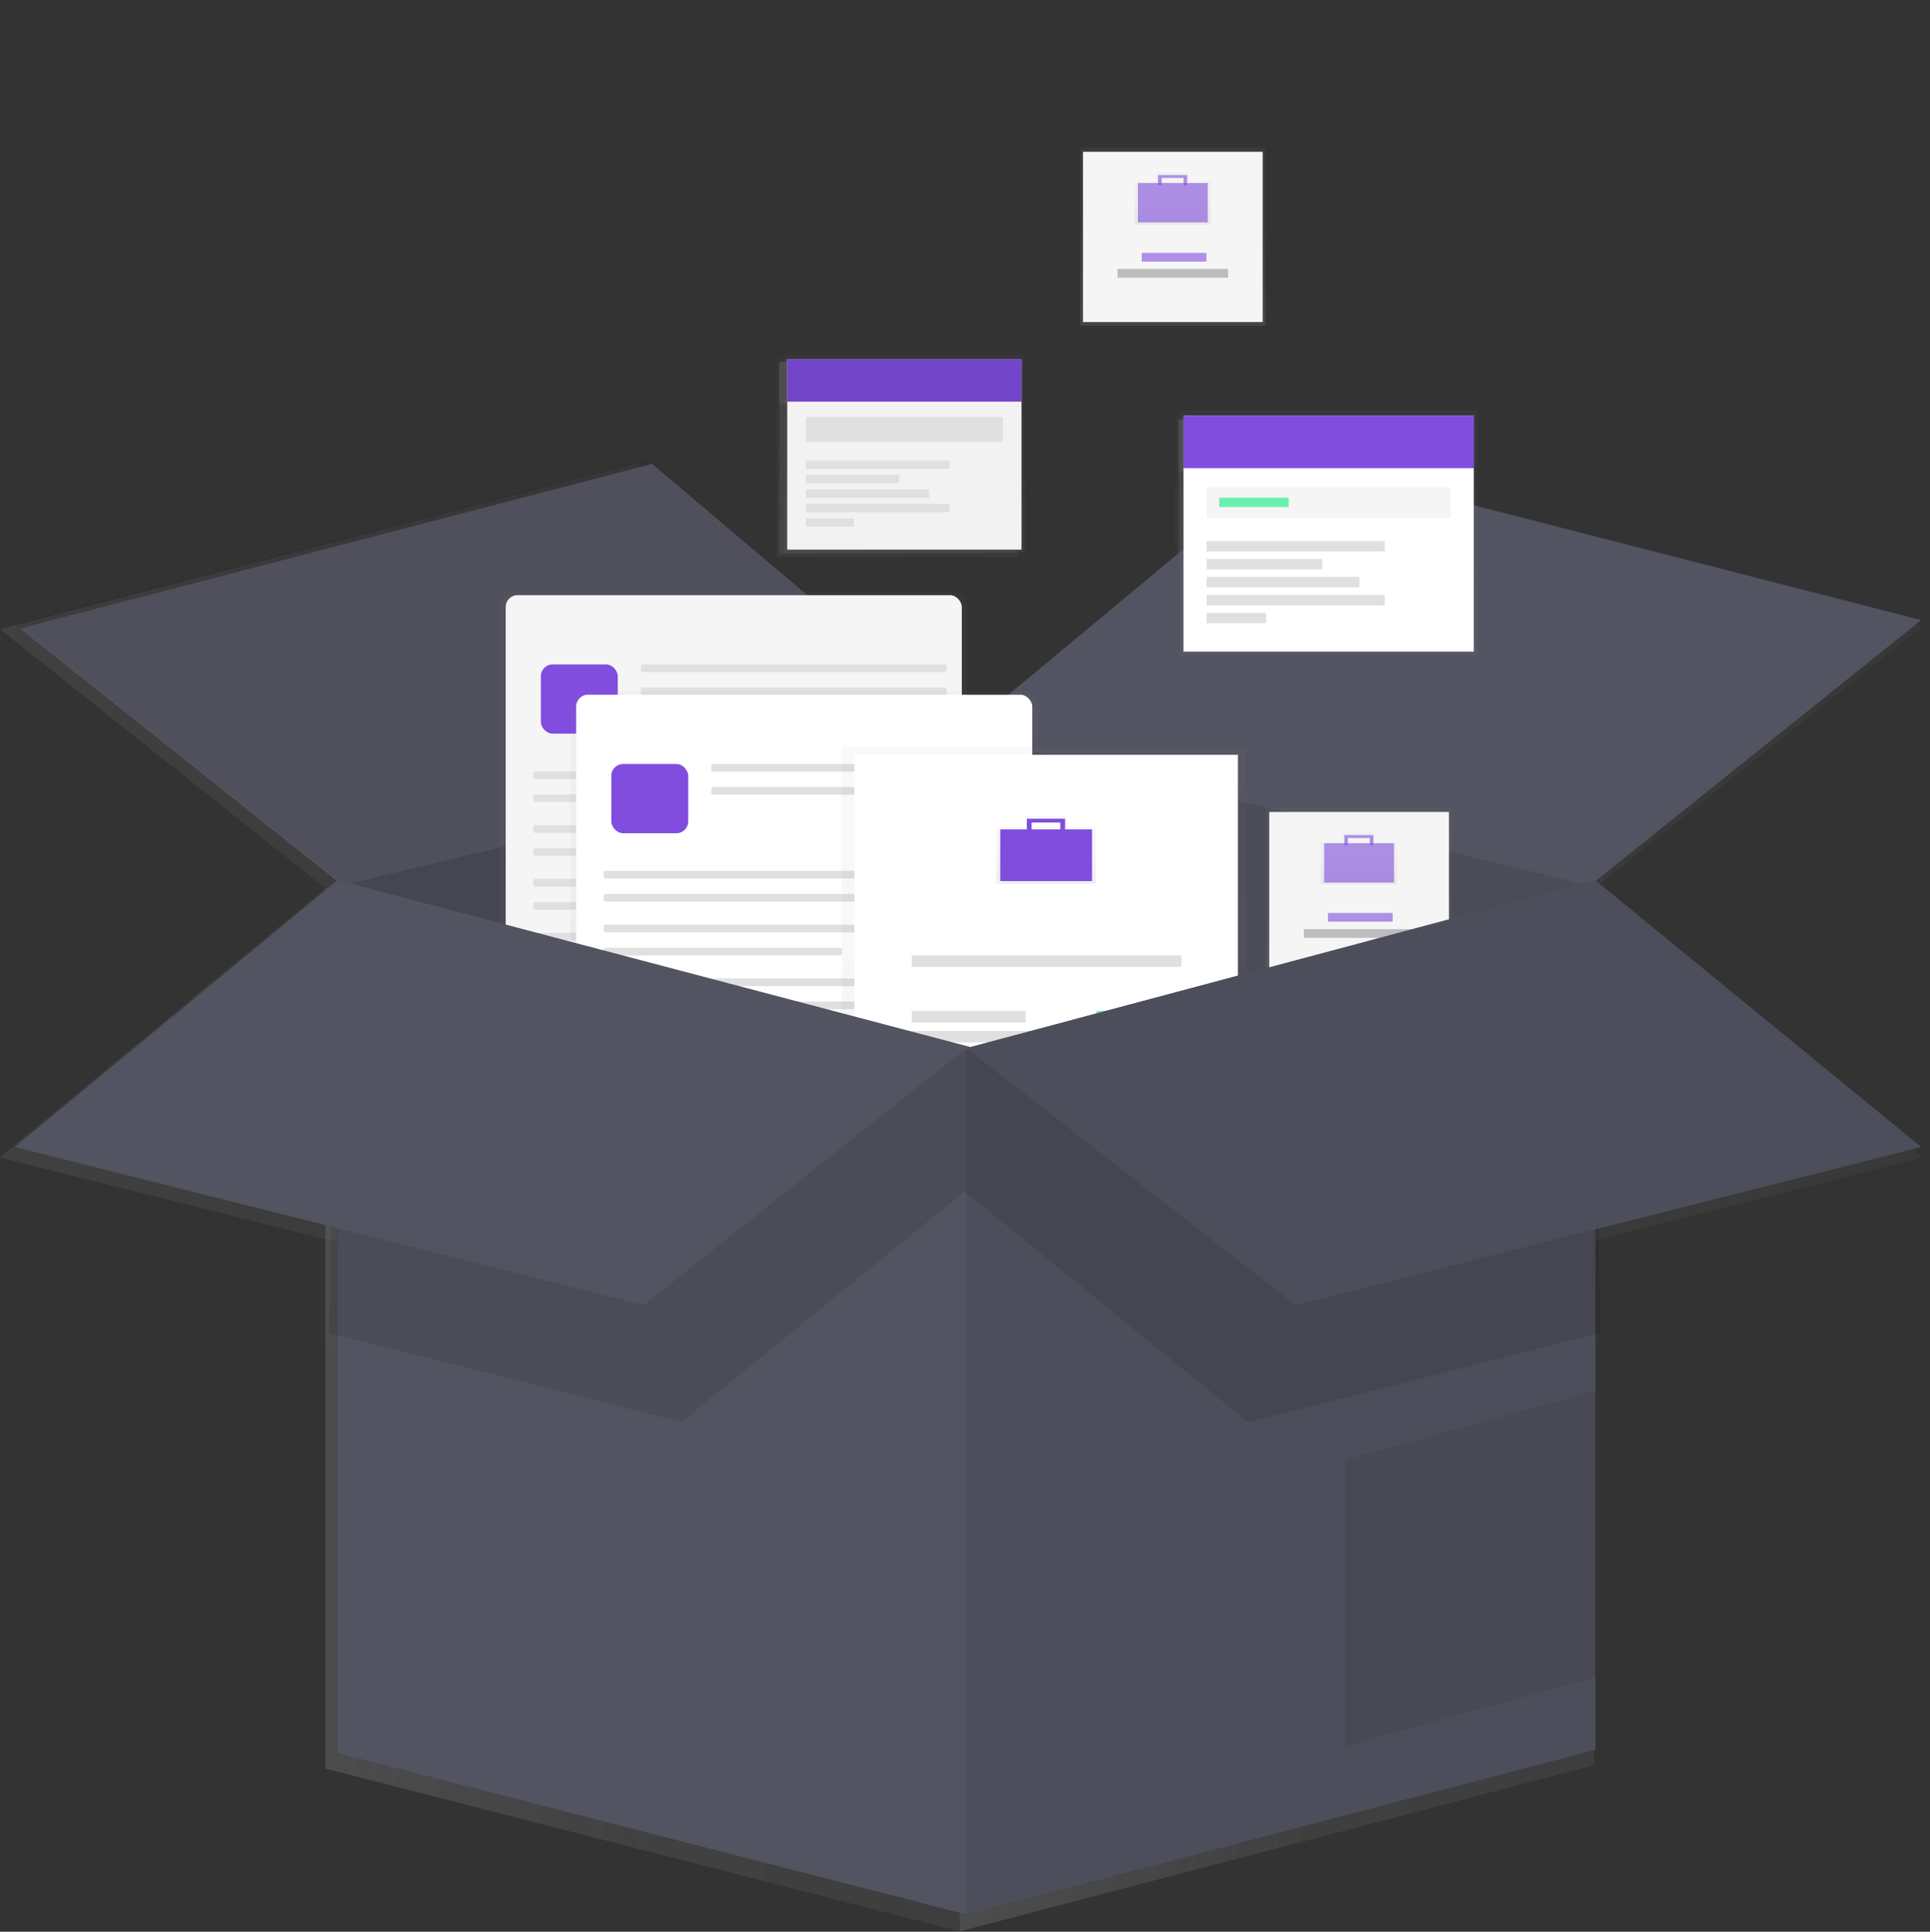 <?xml version="1.0" encoding="UTF-8" standalone="no"?>
<svg
   xmlns:dc="http://purl.org/dc/elements/1.1/"
   xmlns:cc="http://creativecommons.org/ns#"
   xmlns:rdf="http://www.w3.org/1999/02/22-rdf-syntax-ns#"
   xmlns:svg="http://www.w3.org/2000/svg"
   xmlns="http://www.w3.org/2000/svg"
   xmlns:xlink="http://www.w3.org/1999/xlink"
   xmlns:sodipodi="http://sodipodi.sourceforge.net/DTD/sodipodi-0.dtd"
   xmlns:inkscape="http://www.inkscape.org/namespaces/inkscape"
   inkscape:version="1.0 (4035a4fb49, 2020-05-01)"
   sodipodi:docname="free.svg"
   version="1.1"
   viewBox="0 0 764 764.5"
   height="764.5"
   width="764"
   data-name="Layer 1"
   id="7dd09a4d-2b74-438e-986e-0efea9b9300a">
  <rect x="0" y="0" width="764" height="764.5" fill="#333333" stroke="none"/>
  <sodipodi:namedview
     inkscape:current-layer="7dd09a4d-2b74-438e-986e-0efea9b9300a"
     inkscape:cy="551.97108"
     inkscape:cx="191.57677"
     inkscape:zoom="0.43950294"
     showgrid="false"
     id="namedview493"
     inkscape:window-height="480"
     inkscape:window-width="640"
     inkscape:pageshadow="2"
     inkscape:pageopacity="0"
     guidetolerance="10"
     gridtolerance="10"
     objecttolerance="10"
     borderopacity="1"
     bordercolor="#666666"
     pagecolor="#ffffff" />
  <defs
     id="defs92">
    <linearGradient
       gradientUnits="userSpaceOnUse"
       y2="536.32"
       x2="608.5"
       y1="536.32"
       x1="366.37"
       id="de77dbfb-dd49-4fbc-923c-7946454dd32b">
      <stop
         id="stop2"
         stop-opacity="0.25"
         stop-color="gray"
         offset="0" />
      <stop
         id="stop4"
         stop-opacity="0.12"
         stop-color="gray"
         offset="0.54" />
      <stop
         id="stop6"
         stop-opacity="0.1"
         stop-color="gray"
         offset="1" />
    </linearGradient>
    <linearGradient
       xlink:href="#de77dbfb-dd49-4fbc-923c-7946454dd32b"
       y2="536.32"
       x2="366.37"
       y1="536.32"
       x1="124.23"
       id="6bfe4e4d-6140-4dd1-aeb6-1c24ce52378d" />
    <linearGradient
       xlink:href="#de77dbfb-dd49-4fbc-923c-7946454dd32b"
       y2="285.31"
       x2="734"
       y1="285.31"
       x1="366.37"
       id="eefef033-b9dd-454d-be9c-2768628c2c1b" />
    <linearGradient
       xlink:href="#de77dbfb-dd49-4fbc-923c-7946454dd32b"
       y2="285.31"
       x2="366.37"
       y1="285.31"
       x1="0"
       id="56c8a114-3a82-4d1f-807f-287066e4913e" />
    <linearGradient
       xlink:href="#de77dbfb-dd49-4fbc-923c-7946454dd32b"
       y2="255.38"
       x2="276.64"
       y1="421.19"
       x1="276.64"
       id="d46a1a66-2ac6-4fbc-9777-fd8606b62c04" />
    <linearGradient
       xlink:href="#de77dbfb-dd49-4fbc-923c-7946454dd32b"
       y2="337.56"
       x2="364.55"
       y1="337.56"
       x1="188.97"
       id="81b747dc-c51a-4f4d-a150-34ccfb0c2b19" />
    <linearGradient
       xlink:href="#de77dbfb-dd49-4fbc-923c-7946454dd32b"
       y2="296.63"
       x2="232.11"
       y1="296.63"
       x1="202.5"
       id="94dacd35-ade1-481d-ab7d-e71442837947" />
    <linearGradient
       xlink:href="#de77dbfb-dd49-4fbc-923c-7946454dd32b"
       y2="284.79"
       x2="358.7"
       y1="284.79"
       x1="240.99"
       id="5f9514a3-5a07-41ce-8d35-51c596d713f8" />
    <linearGradient
       xlink:href="#de77dbfb-dd49-4fbc-923c-7946454dd32b"
       y2="293.67"
       x2="358.7"
       y1="293.67"
       x1="240.99"
       id="5f23502f-63c8-483a-bbd9-acad51c7384b" />
    <linearGradient
       xlink:href="#de77dbfb-dd49-4fbc-923c-7946454dd32b"
       y2="325.92"
       x2="358.7"
       y1="325.92"
       x1="199.54"
       id="1d6905ae-9130-4997-8264-fbb8cedb035a" />
    <linearGradient
       xlink:href="#de77dbfb-dd49-4fbc-923c-7946454dd32b"
       y2="334.8"
       x2="358.7"
       y1="334.8"
       x1="199.54"
       id="41900377-e2ec-4e09-a282-5ca05bd60f31" />
    <linearGradient
       xlink:href="#de77dbfb-dd49-4fbc-923c-7946454dd32b"
       y2="346.64"
       x2="358.7"
       y1="346.64"
       x1="199.54"
       id="dd8a4518-18b3-4e66-a30f-5d540a356d99" />
    <linearGradient
       xlink:href="#de77dbfb-dd49-4fbc-923c-7946454dd32b"
       y2="355.53"
       x2="291.33"
       y1="355.53"
       x1="199.54"
       id="73297694-c0f6-49f7-84f0-ecf1ccd19cc8" />
    <linearGradient
       xlink:href="#de77dbfb-dd49-4fbc-923c-7946454dd32b"
       y2="367.34"
       x2="358.7"
       y1="367.34"
       x1="199.54"
       id="493ae8f5-00a4-414a-a514-466a18e555de" />
    <linearGradient
       xlink:href="#de77dbfb-dd49-4fbc-923c-7946454dd32b"
       y2="376.22"
       x2="358.7"
       y1="376.22"
       x1="199.54"
       id="3b1e923e-cefa-4350-8e60-09975381dcc2" />
    <linearGradient
       xlink:href="#de77dbfb-dd49-4fbc-923c-7946454dd32b"
       y2="388.07"
       x2="358.7"
       y1="388.07"
       x1="199.54"
       id="0a8186d7-b2d8-4c25-b395-9cdd58a3b32d" />
    <linearGradient
       xlink:href="#de77dbfb-dd49-4fbc-923c-7946454dd32b"
       y2="396.95"
       x2="291.33"
       y1="396.95"
       x1="199.54"
       id="80621535-6eff-45be-9aff-a177b1fc6ef5" />
    <linearGradient
       xlink:href="#de77dbfb-dd49-4fbc-923c-7946454dd32b"
       y2="293.69"
       x2="303.76"
       y1="459.51"
       x1="303.76"
       id="dadd1f9f-4435-4897-9b35-9a7b7fdf052b" />
    <linearGradient
       xlink:href="#de77dbfb-dd49-4fbc-923c-7946454dd32b"
       y2="375.88"
       x2="391.67"
       y1="375.88"
       x1="216.09"
       id="f16d3271-277e-4f15-bb07-00d21db963c6" />
    <linearGradient
       xlink:href="#de77dbfb-dd49-4fbc-923c-7946454dd32b"
       y2="334.95"
       x2="259.23"
       y1="334.95"
       x1="229.62"
       id="6844f77f-b831-40d5-baa2-4d635352d65d" />
    <linearGradient
       xlink:href="#de77dbfb-dd49-4fbc-923c-7946454dd32b"
       y2="323.11"
       x2="385.83"
       y1="323.11"
       x1="268.12"
       id="de24e734-f614-4284-b96a-2aa86e10747c" />
    <linearGradient
       xlink:href="#de77dbfb-dd49-4fbc-923c-7946454dd32b"
       y2="331.99"
       x2="385.83"
       y1="331.99"
       x1="268.12"
       id="a5efd049-cacb-4880-98c4-916efb717ead" />
    <linearGradient
       xlink:href="#de77dbfb-dd49-4fbc-923c-7946454dd32b"
       y2="364.23"
       x2="385.83"
       y1="364.23"
       x1="226.66"
       id="7e130a40-8f7a-4850-a2d6-6e0275737139" />
    <linearGradient
       xlink:href="#de77dbfb-dd49-4fbc-923c-7946454dd32b"
       y2="373.12"
       x2="385.83"
       y1="373.12"
       x1="226.66"
       id="2749f835-9066-4c26-94de-8091e8f0d23b" />
    <linearGradient
       xlink:href="#de77dbfb-dd49-4fbc-923c-7946454dd32b"
       y2="384.96"
       x2="385.83"
       y1="384.96"
       x1="226.66"
       id="83d2a205-1aab-4c1f-9a0d-e371e1497593" />
    <linearGradient
       xlink:href="#de77dbfb-dd49-4fbc-923c-7946454dd32b"
       y2="393.84"
       x2="318.45"
       y1="393.84"
       x1="226.66"
       id="eaa6c3f5-6275-43ae-b3c2-02cbd6aead80" />
    <linearGradient
       xlink:href="#de77dbfb-dd49-4fbc-923c-7946454dd32b"
       y2="405.66"
       x2="385.83"
       y1="405.66"
       x1="226.66"
       id="e1588a1d-b1ef-45da-83e8-d054f8a4e057" />
    <linearGradient
       xlink:href="#de77dbfb-dd49-4fbc-923c-7946454dd32b"
       y2="414.54"
       x2="385.83"
       y1="414.54"
       x1="226.66"
       id="34a60174-261b-4ce6-8479-6deff5e9df2e" />
    <linearGradient
       xlink:href="#de77dbfb-dd49-4fbc-923c-7946454dd32b"
       y2="426.39"
       x2="385.83"
       y1="426.39"
       x1="226.66"
       id="b1d4060a-bab6-41d9-9d3f-50faf13ce905" />
    <linearGradient
       xlink:href="#de77dbfb-dd49-4fbc-923c-7946454dd32b"
       y2="435.27"
       x2="318.45"
       y1="435.27"
       x1="226.66"
       id="001da48e-f69d-4ab6-b1e5-b6877c600ca3" />
    <linearGradient
       xlink:href="#de77dbfb-dd49-4fbc-923c-7946454dd32b"
       y2="315.15"
       x2="396.27"
       y1="498.11"
       x1="396.27"
       id="a9c4be37-9b27-4af0-b082-7a197d7b08af" />
    <linearGradient
       xlink:href="#de77dbfb-dd49-4fbc-923c-7946454dd32b"
       y2="406.08"
       x2="470.82"
       y1="406.08"
       x1="323.2"
       id="1be8f728-2df0-4ca7-b72e-42c383ba6409" />
    <linearGradient
       xlink:href="#de77dbfb-dd49-4fbc-923c-7946454dd32b"
       y2="409.41"
       x2="630.01"
       y1="435.54"
       x1="630.01"
       id="2c239d92-4298-42ac-b5f5-112261fb3719" />
    <linearGradient
       xlink:href="#de77dbfb-dd49-4fbc-923c-7946454dd32b"
       y2="356.75"
       x2="414.68"
       y1="356.75"
       x1="379.34"
       id="b25a2850-8713-435e-a7f6-77c24068e559" />
    <linearGradient
       xlink:href="#de77dbfb-dd49-4fbc-923c-7946454dd32b"
       y2="345.34"
       x2="404.37"
       y1="345.34"
       x1="389.65"
       id="098fbc02-4549-4943-b845-c35e13d002ec" />
    <linearGradient
       xlink:href="#de77dbfb-dd49-4fbc-923c-7946454dd32b"
       y2="397.51"
       x2="449.1"
       y1="397.51"
       x1="345.29"
       id="42d5ad37-1f95-4efe-a9d6-9d5a7598317f" />
    <linearGradient
       xlink:href="#de77dbfb-dd49-4fbc-923c-7946454dd32b"
       y2="426.59"
       x2="449.1"
       y1="426.59"
       x1="345.29"
       id="60652df1-b02f-405a-bafe-63f1323ca3b9" />
    <linearGradient
       xlink:href="#de77dbfb-dd49-4fbc-923c-7946454dd32b"
       y2="434.32"
       x2="449.1"
       y1="434.32"
       x1="345.29"
       id="d60c104b-effa-4916-ba15-d56398cc91aa" />
    <linearGradient
       xlink:href="#de77dbfb-dd49-4fbc-923c-7946454dd32b"
       y2="418.86"
       x2="389.1"
       y1="418.86"
       x1="345.29"
       id="ba8a67f6-dfe8-450d-b63e-7f0d0a91ef94" />
    <linearGradient
       xlink:href="#de77dbfb-dd49-4fbc-923c-7946454dd32b"
       y2="418.86"
       x2="449.1"
       y1="418.86"
       x1="416.34"
       id="78ba6fe6-ecca-4e26-a377-427f9aaa9d9c" />
    <linearGradient
       xlink:href="#de77dbfb-dd49-4fbc-923c-7946454dd32b"
       y2="452.36"
       x2="414.5"
       y1="452.36"
       x1="381.73"
       id="1435728f-56d7-4408-a8a2-001738c99643" />
    <linearGradient
       xlink:href="#de77dbfb-dd49-4fbc-923c-7946454dd32b"
       y2="565.47"
       x2="366.37"
       y1="565.47"
       x1="124.23"
       id="9b7fa617-5070-4448-ba88-12c8e3ef9a97" />
    <linearGradient
       xlink:href="#de77dbfb-dd49-4fbc-923c-7946454dd32b"
       y2="565.47"
       x2="608.5"
       y1="565.47"
       x1="366.37"
       id="070ec920-a668-4755-a0ad-3a8615a89315" />
    <linearGradient
       xlink:href="#de77dbfb-dd49-4fbc-923c-7946454dd32b"
       y2="631.39"
       x2="608.5"
       y1="631.39"
       x1="512.15"
       id="e36d19af-3b30-4690-9806-5999beea7781" />
    <linearGradient
       xlink:href="#de77dbfb-dd49-4fbc-923c-7946454dd32b"
       y2="338.42"
       x2="517.49"
       y1="407.03"
       x1="517.49"
       id="a6dd6711-50c1-4fdb-98f5-9ce3faa6868a" />
    <linearGradient
       xlink:href="#de77dbfb-dd49-4fbc-923c-7946454dd32b"
       y2="372.87"
       x2="552.07"
       y1="372.87"
       x1="482.9"
       id="c3285259-7532-4ca4-be71-649fbde17c17" />
    <linearGradient
       xlink:href="#de77dbfb-dd49-4fbc-923c-7946454dd32b"
       y2="415.97"
       x2="750.49"
       y1="435.86"
       x1="750.49"
       id="a29959c1-757f-4596-a472-135c84a27060" />
    <linearGradient
       xlink:href="#de77dbfb-dd49-4fbc-923c-7946454dd32b"
       y2="359.71"
       x2="530.93"
       y1="359.71"
       x1="504.04"
       id="d4e4a16f-6e37-4db9-afc4-c764cb698323" />
    <linearGradient
       xlink:href="#de77dbfb-dd49-4fbc-923c-7946454dd32b"
       y2="351.03"
       x2="523.09"
       y1="351.03"
       x1="511.89"
       id="cff56feb-0464-47d9-bfaf-95cdd3d9140f" />
    <linearGradient
       xlink:href="#de77dbfb-dd49-4fbc-923c-7946454dd32b"
       y2="380.71"
       x2="530.51"
       y1="380.71"
       x1="505.58"
       id="03628828-f4ed-4a34-b456-49742169550b" />
    <linearGradient
       xlink:href="#de77dbfb-dd49-4fbc-923c-7946454dd32b"
       y2="386.87"
       x2="538.77"
       y1="386.87"
       x1="496.2"
       id="563972f9-7c15-4736-8e1d-5831e19f738d" />
    <linearGradient
       gradientTransform="translate(-16.089,35.395)"
       xlink:href="#de77dbfb-dd49-4fbc-923c-7946454dd32b"
       y2="128.69"
       x2="358.76"
       y1="204.69"
       x1="358.76"
       id="ac84c3f4-4913-47be-bf79-f44b0f4db4c8" />
    <linearGradient
       gradientTransform="translate(-16.089,35.395)"
       xlink:href="#de77dbfb-dd49-4fbc-923c-7946454dd32b"
       y2="166.78"
       x2="403.76"
       y1="166.78"
       x1="313.57"
       id="08e6e94c-7f78-4a4a-b5ca-eacc99124954" />
    <linearGradient
       gradientTransform="translate(-16.089,35.395)"
       xlink:href="#de77dbfb-dd49-4fbc-923c-7946454dd32b"
       y2="138.3"
       x2="403.76"
       y1="138.3"
       x1="313.57"
       id="5d8bf870-f7e1-4226-8bb2-e6c031939852" />
    <linearGradient
       gradientTransform="translate(-16.089,35.395)"
       xlink:href="#de77dbfb-dd49-4fbc-923c-7946454dd32b"
       y2="157.17"
       x2="396.57"
       y1="157.17"
       x1="320.76"
       id="ca57a38f-5e0b-4f9a-ad35-d20a6a3fb589" />
    <linearGradient
       gradientTransform="translate(-16.089,35.395)"
       xlink:href="#de77dbfb-dd49-4fbc-923c-7946454dd32b"
       y2="170.73"
       x2="376.09"
       y1="170.73"
       x1="320.76"
       id="1fd9aa29-bfa0-42ec-baa0-a47f4919731f" />
    <linearGradient
       gradientTransform="translate(-16.089,35.395)"
       xlink:href="#de77dbfb-dd49-4fbc-923c-7946454dd32b"
       y2="176.3"
       x2="356.69"
       y1="176.3"
       x1="320.76"
       id="2b0d4ee5-bed4-41f8-93bf-55bbaa1359c2" />
    <linearGradient
       gradientTransform="translate(-16.089,35.395)"
       xlink:href="#de77dbfb-dd49-4fbc-923c-7946454dd32b"
       y2="181.87"
       x2="368.19"
       y1="181.87"
       x1="320.76"
       id="ffea16a4-8b84-4b92-9000-f48bb1ea4454" />
    <linearGradient
       gradientTransform="translate(-16.089,35.395)"
       xlink:href="#de77dbfb-dd49-4fbc-923c-7946454dd32b"
       y2="187.44"
       x2="376.09"
       y1="187.44"
       x1="320.76"
       id="bd2a8e8b-f3e8-4ae2-849a-acfa94ff2f68" />
    <linearGradient
       gradientTransform="translate(-16.089,35.395)"
       xlink:href="#de77dbfb-dd49-4fbc-923c-7946454dd32b"
       y2="193.01"
       x2="339.26"
       y1="193.01"
       x1="320.76"
       id="f06efa35-a8e5-4b8b-afbe-7609fb33c535" />
    <linearGradient
       xlink:href="#de77dbfb-dd49-4fbc-923c-7946454dd32b"
       y2="185.76"
       x2="505.86"
       y1="279.95"
       x1="505.86"
       id="b384c48b-fa09-4d02-bdd3-cc00491ed01d" />
    <linearGradient
       xlink:href="#de77dbfb-dd49-4fbc-923c-7946454dd32b"
       y2="232.96"
       x2="561.64"
       y1="232.96"
       x1="449.86"
       id="5e00f217-30a6-42ff-b3ae-1a90f6b4187c" />
    <linearGradient
       xlink:href="#de77dbfb-dd49-4fbc-923c-7946454dd32b"
       y2="197.67"
       x2="561.64"
       y1="197.67"
       x1="449.86"
       id="dc2aebd1-2b83-4119-bcc5-a741f826754f" />
    <linearGradient
       xlink:href="#de77dbfb-dd49-4fbc-923c-7946454dd32b"
       y2="221.05"
       x2="552.73"
       y1="221.05"
       x1="458.76"
       id="93231171-c5fd-4b16-9e58-5bf8089a9216" />
    <linearGradient
       xlink:href="#de77dbfb-dd49-4fbc-923c-7946454dd32b"
       y2="237.86"
       x2="527.35"
       y1="237.86"
       x1="458.76"
       id="50b8a9d8-eeba-4f66-80ff-241f1361769d" />
    <linearGradient
       xlink:href="#de77dbfb-dd49-4fbc-923c-7946454dd32b"
       y2="244.77"
       x2="503.3"
       y1="244.77"
       x1="458.76"
       id="1c46a2fd-722a-4782-991f-2753aa584a85" />
    <linearGradient
       xlink:href="#de77dbfb-dd49-4fbc-923c-7946454dd32b"
       y2="251.67"
       x2="517.55"
       y1="251.67"
       x1="458.76"
       id="20746c70-8f38-4111-a8e7-6be16dcdc432" />
    <linearGradient
       xlink:href="#de77dbfb-dd49-4fbc-923c-7946454dd32b"
       y2="258.57"
       x2="527.35"
       y1="258.57"
       x1="458.76"
       id="ff2c3201-2e6a-4c49-9262-7d1610fa9938" />
    <linearGradient
       xlink:href="#de77dbfb-dd49-4fbc-923c-7946454dd32b"
       y2="265.48"
       x2="481.7"
       y1="265.48"
       x1="458.76"
       id="f77a8c52-f808-4319-bd14-9cea9a000094" />
    <linearGradient
       xlink:href="#de77dbfb-dd49-4fbc-923c-7946454dd32b"
       y2="220.94"
       x2="490.38"
       y1="220.94"
       x1="463.66"
       id="fc3b52e5-7958-4225-afa3-e6f186f3a800" />
    <linearGradient
       xlink:href="#de77dbfb-dd49-4fbc-923c-7946454dd32b"
       y2="472.93"
       x2="365.73"
       y1="472.93"
       x1="121.07"
       id="2b5a7ca0-2cf9-4df0-8cdd-e53d9708a5ec" />
    <linearGradient
       xlink:href="#de77dbfb-dd49-4fbc-923c-7946454dd32b"
       y2="472.93"
       x2="610.4"
       y1="472.93"
       x1="365.73"
       id="90935925-bac4-44a4-bec6-4c83fa48424d" />
    <linearGradient
       xlink:href="#de77dbfb-dd49-4fbc-923c-7946454dd32b"
       y2="448.21"
       x2="366.37"
       y1="448.21"
       x1="0"
       id="f90ef38d-8fba-46a7-8e54-2d901dfd8f20" />
    <linearGradient
       xlink:href="#de77dbfb-dd49-4fbc-923c-7946454dd32b"
       y2="448.21"
       x2="734"
       y1="448.21"
       x1="366.37"
       id="7f322de3-7e3f-4ca5-a3a0-2f913675712e" />
    <linearGradient
       xlink:href="#de77dbfb-dd49-4fbc-923c-7946454dd32b"
       y2="253.24"
       x2="279.92"
       y1="417.64"
       x1="279.92"
       id="7e9b6443-5111-46ce-82ab-312f92c279a9" />
    <linearGradient
       xlink:href="#de77dbfb-dd49-4fbc-923c-7946454dd32b"
       y2="291.23"
       x2="306.82"
       y1="455.63"
       x1="306.82"
       id="0bd401ed-ef45-4e9e-bf5f-b77781a1e2b2" />
    <linearGradient
       xlink:href="#de77dbfb-dd49-4fbc-923c-7946454dd32b"
       y2="312.51"
       x2="398.54"
       y1="493.9"
       x1="398.54"
       id="8c2d82fb-4f28-4e85-a5ca-7392731b2ba5" />
    <linearGradient
       xlink:href="#de77dbfb-dd49-4fbc-923c-7946454dd32b"
       y2="406.53"
       x2="632.27"
       y1="432.45"
       x1="632.27"
       id="5d661687-e38a-43c0-8ba0-d38908ccc19f" />
    <linearGradient
       gradientTransform="matrix(1.037,0,0,1.037,0,-28.438)"
       xlink:href="#de77dbfb-dd49-4fbc-923c-7946454dd32b"
       y2="335.58"
       x2="518.71"
       y1="403.6"
       x1="518.71"
       id="e62c516b-7ef4-49fd-a0a5-f3f48af03dcb" />
    <linearGradient
       xlink:href="#de77dbfb-dd49-4fbc-923c-7946454dd32b"
       y2="413.05"
       x2="751.71"
       y1="432.76"
       x1="751.71"
       id="6e0711fe-dd5e-4be2-836c-3534ecd56ee9" />
    <linearGradient
       gradientTransform="matrix(1.037,0,0,1.037,-3.337,58.336)"
       xlink:href="#de77dbfb-dd49-4fbc-923c-7946454dd32b"
       y2="0"
       x2="450.84"
       y1="68.02"
       x1="450.84"
       id="c910eb88-40c3-4f47-be10-2fca2f669ad6" />
    <linearGradient
       xlink:href="#de77dbfb-dd49-4fbc-923c-7946454dd32b"
       y2="77.47"
       x2="683.84"
       y1="97.18"
       x1="683.84"
       id="81ab2f40-7513-4f79-907c-194f7c944fd5" />
    <linearGradient
       xlink:href="#de77dbfb-dd49-4fbc-923c-7946454dd32b"
       y2="127.64"
       x2="361.34"
       y1="202.99"
       x1="361.34"
       id="ced5db71-211d-4559-8944-028d2e60ece5" />
    <linearGradient
       xlink:href="#de77dbfb-dd49-4fbc-923c-7946454dd32b"
       y2="184.22"
       x2="507.18"
       y1="277.61"
       x1="507.18"
       id="4adf524d-df88-48e8-970a-1ad7028c73c0" />
    <linearGradient
       gradientTransform="translate(-16.089,35.395)"
       y2="138.3"
       x2="403.76"
       y1="138.3"
       x1="313.57"
       id="linearGradient1324"
       xlink:href="#de77dbfb-dd49-4fbc-923c-7946454dd32b"
       inkscape:collect="always" />
    <linearGradient
       y2="536.32"
       x2="608.5"
       y1="536.32"
       x1="366.37"
       gradientUnits="userSpaceOnUse"
       id="linearGradient1326"
       xlink:href="#de77dbfb-dd49-4fbc-923c-7946454dd32b"
       inkscape:collect="always" />
    <linearGradient
       y2="536.32"
       x2="608.5"
       y1="536.32"
       x1="366.37"
       gradientUnits="userSpaceOnUse"
       id="linearGradient1328"
       xlink:href="#de77dbfb-dd49-4fbc-923c-7946454dd32b"
       inkscape:collect="always" />
    <linearGradient
       y2="536.32"
       x2="366.37"
       y1="536.32"
       x1="124.23"
       id="linearGradient1330"
       xlink:href="#de77dbfb-dd49-4fbc-923c-7946454dd32b"
       inkscape:collect="always" />
    <linearGradient
       y2="285.31"
       x2="366.37"
       y1="285.31"
       x1="0"
       id="linearGradient1332"
       xlink:href="#de77dbfb-dd49-4fbc-923c-7946454dd32b"
       inkscape:collect="always" />
    <linearGradient
       y2="565.47"
       x2="608.5"
       y1="565.47"
       x1="366.37"
       id="linearGradient1334"
       xlink:href="#de77dbfb-dd49-4fbc-923c-7946454dd32b"
       inkscape:collect="always" />
    <linearGradient
       y2="448.21"
       x2="734"
       y1="448.21"
       x1="366.37"
       id="linearGradient1336"
       xlink:href="#de77dbfb-dd49-4fbc-923c-7946454dd32b"
       inkscape:collect="always" />
  </defs>
  <title
     id="title94">collecting</title>
  <g
     transform="matrix(1.037,0,0,1.037,0,-28.438)"
     id="g296"
     opacity="0.7">
    <polygon
       style="fill:url(#linearGradient1326)"
       id="polygon96"
       fill="url(#de77dbfb-dd49-4fbc-923c-7946454dd32b)"
       points="366.37,764.5 608.5,701.12 608.5,366.44 366.37,308.13 " />
    <g
       id="g100"
       opacity="0.1">
      <polygon
         style="fill:url(#linearGradient1328)"
         id="polygon98"
         fill="url(#de77dbfb-dd49-4fbc-923c-7946454dd32b)"
         points="366.37,764.5 608.5,701.12 608.5,366.44 366.37,308.13 " />
    </g>
    <polygon
       style="fill:url(#linearGradient1330)"
       id="polygon102"
       fill="url(#6bfe4e4d-6140-4dd1-aeb6-1c24ce52378d)"
       points="366.37,764.5 124.23,702.38 124.23,366.44 366.37,308.13 " />
    <g
       id="g106"
       opacity="0.17">
      <polygon
         style="fill:url(#6bfe4e4d-6140-4dd1-aeb6-1c24ce52378d)"
         id="polygon104"
         fill="url(#6bfe4e4d-6140-4dd1-aeb6-1c24ce52378d)"
         points="366.37,764.5 124.23,702.38 124.23,366.44 366.37,308.13 " />
    </g>
    <polygon
       style="fill:url(#eefef033-b9dd-454d-be9c-2768628c2c1b)"
       id="polygon108"
       fill="url(#eefef033-b9dd-454d-be9c-2768628c2c1b)"
       points="734,266.3 608.5,366.44 366.37,308.13 491.87,204.18 " />
    <polygon
       style="fill:url(#linearGradient1332)"
       id="polygon110"
       fill="url(#56c8a114-3a82-4d1f-807f-287066e4913e)"
       points="366.37,308.13 243.4,204.18 0,267.56 124.23,366.44 " />
    <g
       id="g114"
       opacity="0.05">
      <polygon
         style="fill:url(#56c8a114-3a82-4d1f-807f-287066e4913e)"
         id="polygon112"
         fill="url(#56c8a114-3a82-4d1f-807f-287066e4913e)"
         points="366.37,308.13 243.4,204.18 0,267.56 124.23,366.44 " />
    </g>
    <g
       id="g118"
       opacity="0.5">
      <rect
         style="fill:url(#d46a1a66-2ac6-4fbc-9777-fd8606b62c04)"
         id="rect116"
         fill="url(#d46a1a66-2ac6-4fbc-9777-fd8606b62c04)"
         ry="4.5"
         rx="4.5"
         height="165.82"
         width="179.72"
         y="255.38"
         x="186.78" />
    </g>
    <rect
       style="fill:url(#81b747dc-c51a-4f4d-a150-34ccfb0c2b19)"
       id="rect120"
       fill="url(#81b747dc-c51a-4f4d-a150-34ccfb0c2b19)"
       ry="4.5"
       rx="4.5"
       height="161.8"
       width="175.58"
       y="256.66"
       x="188.97" />
    <rect
       style="fill:url(#94dacd35-ade1-481d-ab7d-e71442837947)"
       id="rect122"
       fill="url(#94dacd35-ade1-481d-ab7d-e71442837947)"
       ry="4.5"
       rx="4.5"
       height="26.65"
       width="29.61"
       y="283.31"
       x="202.5" />
    <rect
       style="fill:url(#5f9514a3-5a07-41ce-8d35-51c596d713f8)"
       id="rect124"
       fill="url(#5f9514a3-5a07-41ce-8d35-51c596d713f8)"
       ry="0.8"
       rx="0.8"
       height="2.96"
       width="117.71"
       y="283.31"
       x="240.99" />
    <rect
       style="fill:url(#5f23502f-63c8-483a-bbd9-acad51c7384b)"
       id="rect126"
       fill="url(#5f23502f-63c8-483a-bbd9-acad51c7384b)"
       ry="0.8"
       rx="0.8"
       height="2.96"
       width="117.71"
       y="292.19"
       x="240.99" />
    <rect
       style="fill:url(#1d6905ae-9130-4997-8264-fbb8cedb035a)"
       id="rect128"
       fill="url(#1d6905ae-9130-4997-8264-fbb8cedb035a)"
       ry="0.8"
       rx="0.8"
       height="2.96"
       width="159.16"
       y="324.44"
       x="199.54" />
    <rect
       style="fill:url(#41900377-e2ec-4e09-a282-5ca05bd60f31)"
       id="rect130"
       fill="url(#41900377-e2ec-4e09-a282-5ca05bd60f31)"
       ry="0.8"
       rx="0.8"
       height="2.96"
       width="159.16"
       y="333.32"
       x="199.54" />
    <rect
       style="fill:url(#dd8a4518-18b3-4e66-a30f-5d540a356d99)"
       id="rect132"
       fill="url(#dd8a4518-18b3-4e66-a30f-5d540a356d99)"
       ry="0.8"
       rx="0.8"
       height="2.96"
       width="159.16"
       y="345.16"
       x="199.54" />
    <rect
       style="fill:url(#73297694-c0f6-49f7-84f0-ecf1ccd19cc8)"
       id="rect134"
       fill="url(#73297694-c0f6-49f7-84f0-ecf1ccd19cc8)"
       ry="0.8"
       rx="0.8"
       height="2.96"
       width="91.79"
       y="354.05"
       x="199.54" />
    <rect
       style="fill:url(#493ae8f5-00a4-414a-a514-466a18e555de)"
       id="rect136"
       fill="url(#493ae8f5-00a4-414a-a514-466a18e555de)"
       ry="0.8"
       rx="0.8"
       height="2.96"
       width="159.16"
       y="365.86"
       x="199.54" />
    <rect
       style="fill:url(#3b1e923e-cefa-4350-8e60-09975381dcc2)"
       id="rect138"
       fill="url(#3b1e923e-cefa-4350-8e60-09975381dcc2)"
       ry="0.8"
       rx="0.8"
       height="2.96"
       width="159.16"
       y="374.74"
       x="199.54" />
    <rect
       style="fill:url(#0a8186d7-b2d8-4c25-b395-9cdd58a3b32d)"
       id="rect140"
       fill="url(#0a8186d7-b2d8-4c25-b395-9cdd58a3b32d)"
       ry="0.8"
       rx="0.8"
       height="2.96"
       width="159.16"
       y="386.59"
       x="199.54" />
    <rect
       style="fill:url(#80621535-6eff-45be-9aff-a177b1fc6ef5)"
       id="rect142"
       fill="url(#80621535-6eff-45be-9aff-a177b1fc6ef5)"
       ry="0.8"
       rx="0.8"
       height="2.96"
       width="91.79"
       y="395.47"
       x="199.54" />
    <g
       id="g146"
       opacity="0.5">
      <rect
         style="fill:url(#dadd1f9f-4435-4897-9b35-9a7b7fdf052b)"
         id="rect144"
         fill="url(#dadd1f9f-4435-4897-9b35-9a7b7fdf052b)"
         ry="4.5"
         rx="4.5"
         height="165.82"
         width="179.72"
         y="293.69"
         x="213.9" />
    </g>
    <rect
       style="fill:url(#f16d3271-277e-4f15-bb07-00d21db963c6)"
       id="rect148"
       fill="url(#f16d3271-277e-4f15-bb07-00d21db963c6)"
       ry="4.5"
       rx="4.5"
       height="161.8"
       width="175.58"
       y="294.98"
       x="216.09" />
    <rect
       style="fill:url(#6844f77f-b831-40d5-baa2-4d635352d65d)"
       id="rect150"
       fill="url(#6844f77f-b831-40d5-baa2-4d635352d65d)"
       ry="4.5"
       rx="4.5"
       height="26.65"
       width="29.61"
       y="321.63"
       x="229.62" />
    <rect
       style="fill:url(#de24e734-f614-4284-b96a-2aa86e10747c)"
       id="rect152"
       fill="url(#de24e734-f614-4284-b96a-2aa86e10747c)"
       ry="0.8"
       rx="0.8"
       height="2.96"
       width="117.71"
       y="321.63"
       x="268.12" />
    <rect
       style="fill:url(#a5efd049-cacb-4880-98c4-916efb717ead)"
       id="rect154"
       fill="url(#a5efd049-cacb-4880-98c4-916efb717ead)"
       ry="0.8"
       rx="0.8"
       height="2.96"
       width="117.71"
       y="330.51"
       x="268.12" />
    <rect
       style="fill:url(#7e130a40-8f7a-4850-a2d6-6e0275737139)"
       id="rect156"
       fill="url(#7e130a40-8f7a-4850-a2d6-6e0275737139)"
       ry="0.8"
       rx="0.8"
       height="2.96"
       width="159.16"
       y="362.75"
       x="226.66" />
    <rect
       style="fill:url(#2749f835-9066-4c26-94de-8091e8f0d23b)"
       id="rect158"
       fill="url(#2749f835-9066-4c26-94de-8091e8f0d23b)"
       ry="0.8"
       rx="0.8"
       height="2.96"
       width="159.16"
       y="371.64"
       x="226.66" />
    <rect
       style="fill:url(#83d2a205-1aab-4c1f-9a0d-e371e1497593)"
       id="rect160"
       fill="url(#83d2a205-1aab-4c1f-9a0d-e371e1497593)"
       ry="0.8"
       rx="0.8"
       height="2.96"
       width="159.16"
       y="383.48"
       x="226.66" />
    <rect
       style="fill:url(#eaa6c3f5-6275-43ae-b3c2-02cbd6aead80)"
       id="rect162"
       fill="url(#eaa6c3f5-6275-43ae-b3c2-02cbd6aead80)"
       ry="0.8"
       rx="0.8"
       height="2.96"
       width="91.79"
       y="392.36"
       x="226.66" />
    <rect
       style="fill:url(#e1588a1d-b1ef-45da-83e8-d054f8a4e057)"
       id="rect164"
       fill="url(#e1588a1d-b1ef-45da-83e8-d054f8a4e057)"
       ry="0.8"
       rx="0.8"
       height="2.96"
       width="159.16"
       y="404.18"
       x="226.66" />
    <rect
       style="fill:url(#34a60174-261b-4ce6-8479-6deff5e9df2e)"
       id="rect166"
       fill="url(#34a60174-261b-4ce6-8479-6deff5e9df2e)"
       ry="0.8"
       rx="0.8"
       height="2.96"
       width="159.16"
       y="413.06"
       x="226.66" />
    <rect
       style="fill:url(#b1d4060a-bab6-41d9-9d3f-50faf13ce905)"
       id="rect168"
       fill="url(#b1d4060a-bab6-41d9-9d3f-50faf13ce905)"
       ry="0.8"
       rx="0.8"
       height="2.96"
       width="159.16"
       y="424.91"
       x="226.66" />
    <rect
       style="fill:url(#001da48e-f69d-4ab6-b1e5-b6877c600ca3)"
       id="rect170"
       fill="url(#001da48e-f69d-4ab6-b1e5-b6877c600ca3)"
       ry="0.8"
       rx="0.8"
       height="2.96"
       width="91.79"
       y="433.79"
       x="226.66" />
    <g
       id="g174"
       opacity="0.5">
      <rect
         style="fill:url(#a9c4be37-9b27-4af0-b082-7a197d7b08af)"
         id="rect172"
         fill="url(#a9c4be37-9b27-4af0-b082-7a197d7b08af)"
         height="182.96"
         width="155.72"
         y="315.15"
         x="318.41" />
    </g>
    <rect
       style="fill:url(#1be8f728-2df0-4ca7-b72e-42c383ba6409)"
       id="rect176"
       fill="url(#1be8f728-2df0-4ca7-b72e-42c383ba6409)"
       height="175.97"
       width="147.62"
       y="318.1"
       x="323.2" />
    <g
       id="g180"
       opacity="0.5">
      <path
         style="fill:url(#2c239d92-4298-42ac-b5f5-112261fb3719)"
         id="path178"
         fill="url(#2c239d92-4298-42ac-b5f5-112261fb3719)"
         transform="translate(-233,-67.75)"
         d="m 638.05,413.83 v -4.42 H 622 v 4.42 h -11.29 v 21.71 h 38.6 V 413.83 Z M 624,411 h 12 v 2.81 h -12 z" />
    </g>
    <rect
       style="fill:url(#b25a2850-8713-435e-a7f6-77c24068e559)"
       id="rect182"
       fill="url(#b25a2850-8713-435e-a7f6-77c24068e559)"
       height="19.88"
       width="35.34"
       y="346.81"
       x="379.34" />
    <polygon
       style="fill:url(#098fbc02-4549-4943-b845-c35e13d002ec)"
       id="polygon184"
       fill="url(#098fbc02-4549-4943-b845-c35e13d002ec)"
       points="391.49,347.92 391.49,344.24 402.53,344.24 402.53,347.92 404.37,347.92 404.37,342.76 389.65,342.76 389.65,347.92 " />
    <rect
       style="fill:url(#42d5ad37-1f95-4efe-a9d6-9d5a7598317f)"
       id="rect186"
       fill="url(#42d5ad37-1f95-4efe-a9d6-9d5a7598317f)"
       height="4.42"
       width="103.81"
       y="395.3"
       x="345.29" />
    <rect
       style="fill:url(#60652df1-b02f-405a-bafe-63f1323ca3b9)"
       id="rect188"
       fill="url(#60652df1-b02f-405a-bafe-63f1323ca3b9)"
       height="4.42"
       width="103.81"
       y="424.38"
       x="345.29" />
    <rect
       style="fill:url(#d60c104b-effa-4916-ba15-d56398cc91aa)"
       id="rect190"
       fill="url(#d60c104b-effa-4916-ba15-d56398cc91aa)"
       height="4.42"
       width="103.81"
       y="432.11"
       x="345.29" />
    <rect
       style="fill:url(#ba8a67f6-dfe8-450d-b63e-7f0d0a91ef94)"
       id="rect192"
       fill="url(#ba8a67f6-dfe8-450d-b63e-7f0d0a91ef94)"
       height="4.42"
       width="43.81"
       y="416.65"
       x="345.29" />
    <g
       id="g196"
       opacity="0.6">
      <rect
         style="fill:url(#78ba6fe6-ecca-4e26-a377-427f9aaa9d9c)"
         id="rect194"
         fill="url(#78ba6fe6-ecca-4e26-a377-427f9aaa9d9c)"
         height="4.42"
         width="32.76"
         y="416.65"
         x="416.34" />
    </g>
    <rect
       style="fill:url(#1435728f-56d7-4408-a8a2-001738c99643)"
       id="rect198"
       fill="url(#1435728f-56d7-4408-a8a2-001738c99643)"
       height="4.42"
       width="32.76"
       y="450.15"
       x="381.73" />
    <polygon
       style="fill:url(#9b7fa617-5070-4448-ba88-12c8e3ef9a97)"
       id="polygon200"
       fill="url(#9b7fa617-5070-4448-ba88-12c8e3ef9a97)"
       points="366.37,764.5 366.37,431.1 124.23,366.44 124.23,702.38 " />
    <polygon
       style="fill:url(#linearGradient1334)"
       id="polygon202"
       fill="url(#070ec920-a668-4755-a0ad-3a8615a89315)"
       points="366.37,431.1 608.5,366.44 608.5,701.12 366.37,764.5 " />
    <g
       id="g206"
       opacity="0.07">
      <polygon
         style="fill:url(#070ec920-a668-4755-a0ad-3a8615a89315)"
         id="polygon204"
         fill="url(#070ec920-a668-4755-a0ad-3a8615a89315)"
         points="366.37,431.1 608.5,366.44 608.5,701.12 366.37,764.5 " />
    </g>
    <g
       id="g210"
       opacity="0.07">
      <polygon
         style="fill:url(#e36d19af-3b30-4690-9806-5999beea7781)"
         id="polygon208"
         fill="url(#e36d19af-3b30-4690-9806-5999beea7781)"
         points="608.5,673.23 608.5,562.94 512.15,589.56 512.15,699.85 " />
    </g>
    <rect
       style="fill:url(#a6dd6711-50c1-4fdb-98f5-9ce3faa6868a)"
       id="rect212"
       fill="url(#a6dd6711-50c1-4fdb-98f5-9ce3faa6868a)"
       height="68.61"
       width="71.41"
       y="338.42"
       x="481.78" />
    <rect
       style="fill:url(#c3285259-7532-4ca4-be71-649fbde17c17)"
       id="rect214"
       fill="url(#c3285259-7532-4ca4-be71-649fbde17c17)"
       height="65.53"
       width="69.17"
       y="340.1"
       x="482.9" />
    <g
       id="g218"
       opacity="0.5">
      <path
         style="fill:url(#a29959c1-757f-4596-a472-135c84a27060)"
         id="path216"
         fill="url(#a29959c1-757f-4596-a472-135c84a27060)"
         transform="translate(-233,-67.75)"
         d="M 756.6,419.34 V 416 h -12.23 v 3.36 h -8.57 v 16.52 h 29.37 v -16.54 z m -10.7,-2.14 h 9.18 v 2.14 h -9.18 z" />
    </g>
    <g
       id="g222"
       opacity="0.6">
      <rect
         style="fill:url(#d4e4a16f-6e37-4db9-afc4-c764cb698323)"
         id="rect220"
         fill="url(#d4e4a16f-6e37-4db9-afc4-c764cb698323)"
         height="15.12"
         width="26.88"
         y="352.15"
         x="504.04" />
    </g>
    <g
       id="g226"
       opacity="0.6">
      <polygon
         style="fill:url(#cff56feb-0464-47d9-bfaf-95cdd3d9140f)"
         id="polygon224"
         fill="url(#cff56feb-0464-47d9-bfaf-95cdd3d9140f)"
         points="513.29,352.99 513.29,350.19 521.69,350.19 521.69,352.99 523.09,352.99 523.09,349.06 511.88,349.06 511.88,352.99 " />
    </g>
    <g
       id="g230"
       opacity="0.6">
      <rect
         style="fill:url(#03628828-f4ed-4a34-b456-49742169550b)"
         id="rect228"
         fill="url(#03628828-f4ed-4a34-b456-49742169550b)"
         height="3.36"
         width="24.92"
         y="379.03"
         x="505.58" />
    </g>
    <rect
       style="fill:url(#563972f9-7c15-4736-8e1d-5831e19f738d)"
       id="rect232"
       fill="url(#563972f9-7c15-4736-8e1d-5831e19f738d)"
       height="3.36"
       width="42.57"
       y="385.19"
       x="496.2" />
    <g
       id="g236"
       opacity="0.5">
      <rect
         style="fill:url(#ac84c3f4-4913-47be-bf79-f44b0f4db4c8)"
         id="rect234"
         fill="url(#ac84c3f4-4913-47be-bf79-f44b0f4db4c8)"
         height="76"
         width="92.52"
         y="164.085"
         x="296.401" />
    </g>
    <rect
       style="fill:url(#08e6e94c-7f78-4a4a-b5ca-eacc99124954)"
       id="rect238"
       fill="url(#08e6e94c-7f78-4a4a-b5ca-eacc99124954)"
       height="73.3"
       width="90.19"
       y="165.525"
       x="297.481" />
    <rect
       style="fill:url(#5d8bf870-f7e1-4226-8bb2-e6c031939852)"
       id="rect240"
       fill="url(#5d8bf870-f7e1-4226-8bb2-e6c031939852)"
       height="16.35"
       width="90.19"
       y="165.525"
       x="297.481" />
    <g
       id="g244"
       opacity="0.1">
      <rect
         style="fill:url(#linearGradient1324)"
         id="rect242"
         fill="url(#5d8bf870-f7e1-4226-8bb2-e6c031939852)"
         height="16.35"
         width="90.19"
         y="165.525"
         x="297.481" />
    </g>
    <rect
       style="fill:url(#ca57a38f-5e0b-4f9a-ad35-d20a6a3fb589)"
       id="rect246"
       fill="url(#ca57a38f-5e0b-4f9a-ad35-d20a6a3fb589)"
       height="9.52"
       width="75.82"
       y="187.805"
       x="304.671" />
    <rect
       style="fill:url(#1fd9aa29-bfa0-42ec-baa0-a47f4919731f)"
       id="rect248"
       fill="url(#1fd9aa29-bfa0-42ec-baa0-a47f4919731f)"
       height="3.23"
       width="55.34"
       y="204.515"
       x="304.671" />
    <rect
       style="fill:url(#2b0d4ee5-bed4-41f8-93bf-55bbaa1359c2)"
       id="rect250"
       fill="url(#2b0d4ee5-bed4-41f8-93bf-55bbaa1359c2)"
       height="3.23"
       width="35.93"
       y="210.085"
       x="304.671" />
    <rect
       style="fill:url(#ffea16a4-8b84-4b92-9000-f48bb1ea4454)"
       id="rect252"
       fill="url(#ffea16a4-8b84-4b92-9000-f48bb1ea4454)"
       height="3.23"
       width="47.43"
       y="215.655"
       x="304.671" />
    <rect
       style="fill:url(#bd2a8e8b-f3e8-4ae2-849a-acfa94ff2f68)"
       id="rect254"
       fill="url(#bd2a8e8b-f3e8-4ae2-849a-acfa94ff2f68)"
       height="3.23"
       width="55.34"
       y="221.215"
       x="304.671" />
    <rect
       style="fill:url(#f06efa35-a8e5-4b8b-afbe-7609fb33c535)"
       id="rect256"
       fill="url(#f06efa35-a8e5-4b8b-afbe-7609fb33c535)"
       height="3.23"
       width="18.5"
       y="226.785"
       x="304.671" />
    <g
       id="g260"
       opacity="0.5">
      <rect
         style="fill:url(#b384c48b-fa09-4d02-bdd3-cc00491ed01d)"
         id="rect258"
         fill="url(#b384c48b-fa09-4d02-bdd3-cc00491ed01d)"
         height="94.19"
         width="114.68"
         y="185.76"
         x="448.52" />
    </g>
    <rect
       style="fill:url(#5e00f217-30a6-42ff-b3ae-1a90f6b4187c)"
       id="rect262"
       fill="url(#5e00f217-30a6-42ff-b3ae-1a90f6b4187c)"
       height="90.85"
       width="111.79"
       y="187.54"
       x="449.86" />
    <rect
       style="fill:url(#dc2aebd1-2b83-4119-bcc5-a741f826754f)"
       id="rect264"
       fill="url(#dc2aebd1-2b83-4119-bcc5-a741f826754f)"
       height="20.26"
       width="111.79"
       y="187.54"
       x="449.86" />
    <rect
       style="fill:url(#93231171-c5fd-4b16-9e58-5bf8089a9216)"
       id="rect266"
       fill="url(#93231171-c5fd-4b16-9e58-5bf8089a9216)"
       height="11.8"
       width="93.97"
       y="215.15"
       x="458.76" />
    <rect
       style="fill:url(#50b8a9d8-eeba-4f66-80ff-241f1361769d)"
       id="rect268"
       fill="url(#50b8a9d8-eeba-4f66-80ff-241f1361769d)"
       height="4.01"
       width="68.59"
       y="235.86"
       x="458.76" />
    <rect
       style="fill:url(#1c46a2fd-722a-4782-991f-2753aa584a85)"
       id="rect270"
       fill="url(#1c46a2fd-722a-4782-991f-2753aa584a85)"
       height="4.01"
       width="44.54"
       y="242.76"
       x="458.76" />
    <rect
       style="fill:url(#20746c70-8f38-4111-a8e7-6be16dcdc432)"
       id="rect272"
       fill="url(#20746c70-8f38-4111-a8e7-6be16dcdc432)"
       height="4.01"
       width="58.79"
       y="249.67"
       x="458.76" />
    <rect
       style="fill:url(#ff2c3201-2e6a-4c49-9262-7d1610fa9938)"
       id="rect274"
       fill="url(#ff2c3201-2e6a-4c49-9262-7d1610fa9938)"
       height="4.01"
       width="68.59"
       y="256.57"
       x="458.76" />
    <rect
       style="fill:url(#f77a8c52-f808-4319-bd14-9cea9a000094)"
       id="rect276"
       fill="url(#f77a8c52-f808-4319-bd14-9cea9a000094)"
       height="4.01"
       width="22.94"
       y="263.47"
       x="458.76" />
    <rect
       style="fill:url(#fc3b52e5-7958-4225-afa3-e6f186f3a800)"
       id="rect278"
       fill="url(#fc3b52e5-7958-4225-afa3-e6f186f3a800)"
       height="3.56"
       width="26.72"
       y="219.16"
       x="463.66" />
    <g
       id="g282"
       opacity="0.1">
      <polygon
         style="fill:url(#2b5a7ca0-2cf9-4df0-8cdd-e53d9708a5ec)"
         id="polygon280"
         fill="url(#2b5a7ca0-2cf9-4df0-8cdd-e53d9708a5ec)"
         points="365.73,486.24 365.73,431.73 123.6,370.88 121.07,540.75 256.71,574.98 " />
    </g>
    <g
       id="g286"
       opacity="0.1">
      <polygon
         style="fill:url(#90935925-bac4-44a4-bec6-4c83fa48424d)"
         id="polygon284"
         fill="url(#90935925-bac4-44a4-bec6-4c83fa48424d)"
         points="365.73,486.24 365.73,431.73 607.86,370.88 610.4,540.75 474.75,574.98 " />
    </g>
    <polygon
       style="fill:url(#f90ef38d-8fba-46a7-8e54-2d901dfd8f20)"
       id="polygon288"
       fill="url(#f90ef38d-8fba-46a7-8e54-2d901dfd8f20)"
       points="242.13,529.98 366.37,431.1 124.23,366.44 0,469.13 " />
    <polygon
       style="fill:url(#linearGradient1336)"
       id="polygon290"
       fill="url(#7f322de3-7e3f-4ca5-a3a0-2f913675712e)"
       points="493.14,529.98 366.37,431.1 608.5,366.44 734,469.13 " />
    <g
       id="g294"
       opacity="0.07">
      <polygon
         style="fill:url(#7f322de3-7e3f-4ca5-a3a0-2f913675712e)"
         id="polygon292"
         fill="url(#7f322de3-7e3f-4ca5-a3a0-2f913675712e)"
         points="493.14,529.98 366.37,431.1 608.5,366.44 734,469.13 " />
    </g>
  </g>
  <polygon
     transform="matrix(1.037,0,0,1.037,0,-28.438)"
     id="polygon298"
     fill="#535461"
     points="368.88,758.01 608.94,695.17 608.94,363.36 368.88,305.54 " />
  <polygon
     transform="matrix(1.037,0,0,1.037,0,-28.438)"
     id="polygon300"
     opacity="0.1"
     points="368.88,758.01 608.94,695.17 608.94,363.36 368.88,305.54 " />
  <polygon
     transform="matrix(1.037,0,0,1.037,0,-28.438)"
     id="polygon302"
     fill="#535461"
     points="368.88,758.01 128.83,696.42 128.83,363.36 368.88,305.54 " />
  <polygon
     transform="matrix(1.037,0,0,1.037,0,-28.438)"
     id="polygon304"
     opacity="0.17"
     points="368.88,758.01 128.83,696.42 128.83,361.36 368.88,303.54 " />
  <polygon
     transform="matrix(1.037,0,0,1.037,0,-28.438)"
     id="polygon306"
     fill="#535461"
     points="733.37,264.07 606.94,365.36 366.88,307.54 493.31,202.48 " />
  <polygon
     transform="matrix(1.037,0,0,1.037,0,-28.438)"
     id="polygon308"
     fill="#535461"
     points="370.88,307.54 248.97,204.48 7.66,267.32 130.83,365.36 " />
  <polygon
     transform="matrix(1.037,0,0,1.037,0,-28.438)"
     id="polygon310"
     opacity="0.05"
     points="371.88,307.54 246.97,202.48 5.66,265.32 131.83,365.36 " />
  <g
     transform="matrix(1.037,0,0,1.037,0,-28.438)"
     id="g314"
     opacity="0.5">
    <rect
       style="fill:url(#7e9b6443-5111-46ce-82ab-312f92c279a9)"
       id="rect312"
       fill="url(#7e9b6443-5111-46ce-82ab-312f92c279a9)"
       ry="4.5"
       rx="4.5"
       height="164.4"
       width="178.18"
       y="253.24"
       x="190.83" />
  </g>
  <rect
     style="stroke-width:1.037"
     id="rect316"
     fill="#f5f5f5"
     ry="4.667"
     rx="4.667"
     height="166.377"
     width="180.545"
     y="235.55"
     x="200.19" />
  <rect
     style="stroke-width:1.037"
     id="rect318"
     fill="#804dde"
     ry="4.667"
     rx="4.667"
     height="27.403"
     width="30.452"
     y="262.952"
     x="214.098" />
  <rect
     style="stroke-width:1.037"
     id="rect320"
     fill="#e0e0e0"
     ry="0.83"
     rx="0.83"
     height="3.049"
     width="121.041"
     y="262.952"
     x="253.688" />
  <rect
     style="stroke-width:1.037"
     id="rect322"
     fill="#e0e0e0"
     ry="0.83"
     rx="0.83"
     height="3.049"
     width="121.041"
     y="272.08"
     x="253.688" />
  <rect
     style="stroke-width:1.037"
     id="rect324"
     fill="#e0e0e0"
     ry="0.83"
     rx="0.83"
     height="3.049"
     width="163.67"
     y="305.239"
     x="211.059" />
  <rect
     style="stroke-width:1.037"
     id="rect326"
     fill="#e0e0e0"
     ry="0.83"
     rx="0.83"
     height="3.049"
     width="163.67"
     y="314.377"
     x="211.059" />
  <rect
     style="stroke-width:1.037"
     id="rect328"
     fill="#e0e0e0"
     ry="0.83"
     rx="0.83"
     height="3.049"
     width="163.67"
     y="326.553"
     x="211.059" />
  <rect
     style="stroke-width:1.037"
     id="rect330"
     fill="#e0e0e0"
     ry="0.83"
     rx="0.83"
     height="3.049"
     width="94.395"
     y="335.691"
     x="211.059" />
  <rect
     style="stroke-width:1.037"
     id="rect332"
     fill="#e0e0e0"
     ry="0.83"
     rx="0.83"
     height="3.049"
     width="163.67"
     y="347.837"
     x="211.059" />
  <rect
     style="stroke-width:1.037"
     id="rect334"
     fill="#e0e0e0"
     ry="0.83"
     rx="0.83"
     height="3.049"
     width="163.67"
     y="356.974"
     x="211.059" />
  <rect
     style="stroke-width:1.037"
     id="rect336"
     fill="#e0e0e0"
     ry="0.83"
     rx="0.83"
     height="3.049"
     width="163.67"
     y="369.151"
     x="211.059" />
  <rect
     style="stroke-width:1.037"
     id="rect338"
     fill="#e0e0e0"
     ry="0.83"
     rx="0.83"
     height="3.049"
     width="94.395"
     y="378.289"
     x="211.059" />
  <g
     transform="matrix(1.037,0,0,1.037,0,-28.438)"
     id="g342"
     opacity="0.5">
    <rect
       style="fill:url(#0bd401ed-ef45-4e9e-bf5f-b77781a1e2b2)"
       id="rect340"
       fill="url(#0bd401ed-ef45-4e9e-bf5f-b77781a1e2b2)"
       ry="4.5"
       rx="4.5"
       height="164.4"
       width="178.18"
       y="291.23"
       x="217.72" />
  </g>
  <rect
     style="stroke-width:1.037"
     id="rect344"
     fill="#ffffff"
     ry="4.667"
     rx="4.667"
     height="166.377"
     width="180.545"
     y="274.953"
     x="228.08" />
  <rect
     style="stroke-width:1.037"
     id="rect346"
     fill="#804dde"
     ry="4.667"
     rx="4.667"
     height="27.403"
     width="30.452"
     y="302.356"
     x="241.989" />
  <rect
     style="stroke-width:1.037"
     id="rect348"
     fill="#e0e0e0"
     ry="0.83"
     rx="0.83"
     height="3.049"
     width="121.041"
     y="302.356"
     x="281.579" />
  <rect
     style="stroke-width:1.037"
     id="rect350"
     fill="#e0e0e0"
     ry="0.83"
     rx="0.83"
     height="3.049"
     width="121.041"
     y="311.483"
     x="281.579" />
  <rect
     style="stroke-width:1.037"
     id="rect352"
     fill="#e0e0e0"
     ry="0.83"
     rx="0.83"
     height="3.049"
     width="163.67"
     y="344.642"
     x="238.95" />
  <rect
     style="stroke-width:1.037"
     id="rect354"
     fill="#e0e0e0"
     ry="0.83"
     rx="0.83"
     height="3.049"
     width="163.67"
     y="353.78"
     x="238.95" />
  <rect
     style="stroke-width:1.037"
     id="rect356"
     fill="#e0e0e0"
     ry="0.83"
     rx="0.83"
     height="3.049"
     width="163.67"
     y="365.957"
     x="238.95" />
  <rect
     style="stroke-width:1.037"
     id="rect358"
     fill="#e0e0e0"
     ry="0.83"
     rx="0.83"
     height="3.049"
     width="94.395"
     y="375.094"
     x="238.95" />
  <rect
     style="stroke-width:1.037"
     id="rect360"
     fill="#e0e0e0"
     ry="0.83"
     rx="0.83"
     height="3.049"
     width="163.67"
     y="387.24"
     x="238.95" />
  <rect
     style="stroke-width:1.037"
     id="rect362"
     fill="#e0e0e0"
     ry="0.83"
     rx="0.83"
     height="3.049"
     width="163.67"
     y="396.378"
     x="238.95" />
  <rect
     style="stroke-width:1.037"
     id="rect364"
     fill="#e0e0e0"
     ry="0.83"
     rx="0.83"
     height="3.049"
     width="163.67"
     y="408.554"
     x="238.95" />
  <rect
     style="stroke-width:1.037"
     id="rect366"
     fill="#e0e0e0"
     ry="0.83"
     rx="0.83"
     height="3.049"
     width="94.395"
     y="417.692"
     x="238.95" />
  <g
     transform="matrix(1.037,0,0,1.037,0,-28.438)"
     id="g370"
     opacity="0.5">
    <rect
       style="fill:url(#8c2d82fb-4f28-4e85-a5ca-7392731b2ba5)"
       id="rect368"
       fill="url(#8c2d82fb-4f28-4e85-a5ca-7392731b2ba5)"
       height="181.39"
       width="154.39"
       y="312.51"
       x="321.34" />
  </g>
  <rect
     style="stroke-width:1.037"
     id="rect372"
     fill="#ffffff"
     height="180.95"
     width="151.804"
     y="298.725"
     x="338.22" />
  <g
     transform="matrix(1.037,0,0,1.037,0,-28.438)"
     id="g376"
     opacity="0.5">
    <path
       style="fill:url(#5d661687-e38a-43c0-8ba0-d38908ccc19f)"
       id="path374"
       fill="url(#5d661687-e38a-43c0-8ba0-d38908ccc19f)"
       transform="translate(-233,-67.75)"
       d="m 640.24,410.92 v -4.39 h -15.95 v 4.39 h -11.16 v 21.53 h 38.27 v -21.53 z m -14,-2.79 h 12 v 2.79 h -12 z" />
  </g>
  <rect
     style="stroke-width:1.037"
     id="rect378"
     fill="#804dde"
     height="20.443"
     width="36.343"
     y="328.254"
     x="395.95" />
  <polygon
     transform="matrix(1.037,0,0,1.037,0,-28.438)"
     id="polygon380"
     fill="#804dde"
     points="393.79,344.99 393.79,341.34 404.74,341.34 404.74,344.99 406.57,344.99 406.57,339.88 391.97,339.88 391.97,344.99 " />
  <rect
     style="stroke-width:1.037"
     id="rect382"
     fill="#e0e0e0"
     height="4.543"
     width="106.748"
     y="378.113"
     x="360.935" />
  <rect
     style="stroke-width:1.037"
     id="rect384"
     fill="#e0e0e0"
     height="4.543"
     width="106.748"
     y="408.015"
     x="360.935" />
  <rect
     style="stroke-width:1.037"
     id="rect386"
     fill="#e0e0e0"
     height="4.543"
     width="106.748"
     y="415.97"
     x="360.935" />
  <rect
     style="stroke-width:1.037"
     id="rect388"
     fill="#e0e0e0"
     height="4.543"
     width="45.046"
     y="400.07"
     x="360.935" />
  <rect
     style="stroke-width:1.037"
     id="rect390"
     opacity="0.6"
     fill="#3ad29f"
     height="4.543"
     width="33.688"
     y="400.07"
     x="433.995" />
  <rect
     style="stroke-width:1.037"
     id="rect392"
     fill="#804dde"
     height="4.543"
     width="33.688"
     y="434.515"
     x="398.409" />
  <polygon
     transform="matrix(1.037,0,0,1.037,0,-28.438)"
     id="polygon394"
     fill="#535461"
     points="368.88,758.01 372.12,427.46 128.83,363.36 128.83,696.42 " />
  <polygon
     transform="matrix(1.037,0,0,1.037,0,-28.438)"
     id="polygon396"
     fill="#535461"
     points="368.88,427.46 608.94,363.36 608.94,695.17 368.88,758.01 " />
  <polygon
     transform="matrix(1.037,0,0,1.037,0,-28.438)"
     id="polygon398"
     opacity="0.07"
     points="368.88,427.46 608.94,363.36 608.94,695.17 368.88,758.01 " />
  <polygon
     transform="matrix(1.037,0,0,1.037,0,-28.438)"
     id="polygon400"
     opacity="0.07"
     points="608.94,667.52 608.94,558.17 513.42,584.57 513.42,693.91 " />
  <rect
     style="fill:url(#e62c516b-7ef4-49fd-a0a5-f3f48af03dcb);stroke-width:1.037"
     id="rect402"
     fill="url(#e62c516b-7ef4-49fd-a0a5-f3f48af03dcb)"
     height="70.55"
     width="73.434"
     y="319.625"
     x="501.288" />
  <rect
     style="stroke-width:1.037"
     id="rect404"
     fill="#f5f5f5"
     height="67.387"
     width="71.131"
     y="321.347"
     x="502.44" />
  <g
     transform="matrix(1.037,0,0,1.037,0,-28.438)"
     id="g408"
     opacity="0.5">
    <path
       style="fill:url(#6e0711fe-dd5e-4be2-836c-3534ecd56ee9)"
       id="path406"
       fill="url(#6e0711fe-dd5e-4be2-836c-3534ecd56ee9)"
       transform="translate(-233,-67.75)"
       d="M 757.78,416.38 V 413 h -12.13 v 3.34 h -8.49 v 16.38 h 29.11 v -16.34 z m -10.61,-2.12 h 9.1 v 2.12 h -9.1 z" />
  </g>
  <rect
     style="stroke-width:1.037"
     id="rect410"
     opacity="0.6"
     fill="#804dde"
     height="15.548"
     width="27.641"
     y="333.731"
     x="524.179" />
  <polygon
     transform="matrix(1.037,0,0,1.037,0,-28.438)"
     id="polygon412"
     opacity="0.6"
     fill="#804dde"
     points="514.55,350.02 514.55,347.24 522.88,347.24 522.88,350.02 524.26,350.02 524.26,346.13 513.16,346.13 513.16,350.02 " />
  <g
     transform="matrix(1.037,0,0,1.037,0,-28.438)"
     id="g416"
     opacity="0.6">
    <rect
       id="rect414"
       fill="#804dde"
       height="3.33"
       width="24.71"
       y="375.84"
       x="506.91" />
  </g>
  <rect
     style="stroke-width:1.037"
     id="rect418"
     fill="#bdbdbd"
     height="3.454"
     width="43.77"
     y="367.72"
     x="516.12" />
  <rect
     y="58.336"
     style="fill:url(#c910eb88-40c3-4f47-be10-2fca2f669ad6);stroke-width:1.037"
     id="rect420"
     fill="url(#c910eb88-40c3-4f47-be10-2fca2f669ad6)"
     height="70.55"
     width="73.434"
     x="427.556" />
  <rect
     style="stroke-width:1.037"
     id="rect422"
     fill="#f5f5f5"
     height="67.387"
     width="71.131"
     y="60.068"
     x="428.708" />
  <g
     transform="matrix(1.037,0,0,1.037,-3.337,58.336)"
     id="g426"
     opacity="0.5">
    <path
       style="fill:url(#81ab2f40-7513-4f79-907c-194f7c944fd5)"
       id="path424"
       fill="url(#81ab2f40-7513-4f79-907c-194f7c944fd5)"
       transform="translate(-233,-67.75)"
       d="m 689.91,80.8 v -3.33 h -12.13 v 3.33 h -8.49 V 97.18 H 698.4 V 80.8 Z M 679.3,78.68 h 9.1 v 2.12 h -9.1 z" />
  </g>
  <rect
     style="stroke-width:1.037"
     id="rect428"
     opacity="0.6"
     fill="#804dde"
     height="15.548"
     width="27.641"
     y="72.442"
     x="450.447" />
  <polygon
     transform="matrix(1.037,0,0,1.037,-3.337,58.336)"
     id="polygon430"
     opacity="0.6"
     fill="#804dde"
     points="446.68,11.66 455.01,11.66 455.01,14.44 456.39,14.44 456.39,10.55 445.29,10.55 445.29,14.44 446.68,14.44 " />
  <g
     transform="matrix(1.037,0,0,1.037,-3.337,58.336)"
     id="g434"
     opacity="0.6">
    <rect
       id="rect432"
       fill="#804dde"
       height="3.33"
       width="24.71"
       y="40.26"
       x="439.04" />
  </g>
  <rect
     style="stroke-width:1.037"
     id="rect436"
     fill="#bdbdbd"
     height="3.454"
     width="43.77"
     y="106.431"
     x="442.388" />
  <g
     transform="matrix(1.037,0,0,1.037,-16.687,8.274)"
     id="g440"
     opacity="0.5">
    <rect
       style="fill:url(#ced5db71-211d-4559-8944-028d2e60ece5)"
       id="rect438"
       fill="url(#ced5db71-211d-4559-8944-028d2e60ece5)"
       height="75.35"
       width="91.73"
       y="127.64"
       x="315.47" />
  </g>
  <rect
     style="stroke-width:1.037"
     id="rect442"
     fill="#f2f2f2"
     height="75.373"
     width="92.746"
     y="142.145"
     x="311.627" />
  <rect
     style="stroke-width:1.037"
     id="rect444"
     fill="#804dde"
     height="16.813"
     width="92.746"
     y="142.145"
     x="311.627" />
  <rect
     style="stroke-width:1.037"
     id="rect446"
     opacity="0.1"
     height="16.813"
     width="92.746"
     y="142.145"
     x="311.627" />
  <rect
     style="stroke-width:1.037"
     id="rect448"
     fill="#e0e0e0"
     height="9.791"
     width="77.966"
     y="165.057"
     x="319.023" />
  <rect
     style="stroke-width:1.037"
     id="rect450"
     fill="#e0e0e0"
     height="3.329"
     width="56.901"
     y="182.233"
     x="319.023" />
  <rect
     style="stroke-width:1.037"
     id="rect452"
     fill="#e0e0e0"
     height="3.329"
     width="36.945"
     y="187.958"
     x="319.023" />
  <rect
     style="stroke-width:1.037"
     id="rect454"
     fill="#e0e0e0"
     height="3.329"
     width="48.769"
     y="193.683"
     x="319.023" />
  <rect
     style="stroke-width:1.037"
     id="rect456"
     fill="#e0e0e0"
     height="3.329"
     width="56.901"
     y="199.419"
     x="319.023" />
  <rect
     style="stroke-width:1.037"
     id="rect458"
     fill="#e0e0e0"
     height="3.329"
     width="19.033"
     y="205.144"
     x="319.023" />
  <g
     transform="matrix(1.037,0,0,1.037,0,-28.438)"
     id="g462"
     opacity="0.5">
    <rect
       style="fill:url(#4adf524d-df88-48e8-970a-1ad7028c73c0)"
       id="rect460"
       fill="url(#4adf524d-df88-48e8-970a-1ad7028c73c0)"
       height="93.39"
       width="113.7"
       y="184.22"
       x="450.33" />
  </g>
  <rect
     style="stroke-width:1.037"
     id="rect464"
     fill="#ffffff"
     height="93.431"
     width="114.953"
     y="164.46"
     x="468.461" />
  <rect
     style="stroke-width:1.037"
     id="rect466"
     fill="#804dde"
     height="20.837"
     width="114.953"
     y="164.46"
     x="468.461" />
  <rect
     style="stroke-width:1.037"
     id="rect468"
     fill="#f5f5f5"
     height="12.135"
     width="96.636"
     y="192.859"
     x="477.619" />
  <rect
     style="stroke-width:1.037"
     id="rect470"
     fill="#e0e0e0"
     height="4.118"
     width="70.529"
     y="214.152"
     x="477.619" />
  <rect
     style="stroke-width:1.037"
     id="rect472"
     fill="#e0e0e0"
     height="4.118"
     width="45.803"
     y="221.257"
     x="477.619" />
  <rect
     style="stroke-width:1.037"
     id="rect474"
     fill="#e0e0e0"
     height="4.118"
     width="60.448"
     y="228.351"
     x="477.619" />
  <rect
     style="stroke-width:1.037"
     id="rect476"
     fill="#e0e0e0"
     height="4.118"
     width="70.529"
     y="235.456"
     x="477.619" />
  <rect
     style="stroke-width:1.037"
     id="rect478"
     fill="#e0e0e0"
     height="4.118"
     width="23.586"
     y="242.551"
     x="477.619" />
  <rect
     style="stroke-width:1.037"
     id="rect480"
     fill="#69f0ae"
     height="3.661"
     width="27.475"
     y="196.976"
     x="482.66" />
  <polygon
     transform="matrix(1.037,0,0,1.037,0,-28.438)"
     id="polygon482"
     opacity="0.1"
     points="368.26,482.13 368.26,428.09 128.2,367.76 125.69,536.18 260.17,570.11 " />
  <polygon
     transform="matrix(1.037,0,0,1.037,0,-28.438)"
     id="polygon484"
     opacity="0.1"
     points="368.26,482.13 368.26,428.09 608.32,367.76 610.83,536.18 476.35,570.11 " />
  <polygon
     transform="matrix(1.037,0,0,1.037,0,-28.438)"
     id="polygon486"
     fill="#535461"
     points="245.71,525.49 368.88,427.46 128.83,363.36 5.66,465.16 " />
  <polygon
     transform="matrix(1.037,0,0,1.037,0,-28.438)"
     id="polygon488"
     fill="#535461"
     points="494.57,525.49 368.88,427.46 608.94,363.36 733.37,465.16 " />
  <polygon
     transform="matrix(1.037,0,0,1.037,0,-28.438)"
     id="polygon490"
     opacity="0.07"
     points="494.57,525.49 368.88,427.46 608.94,363.36 733.37,465.16 " />
</svg>
